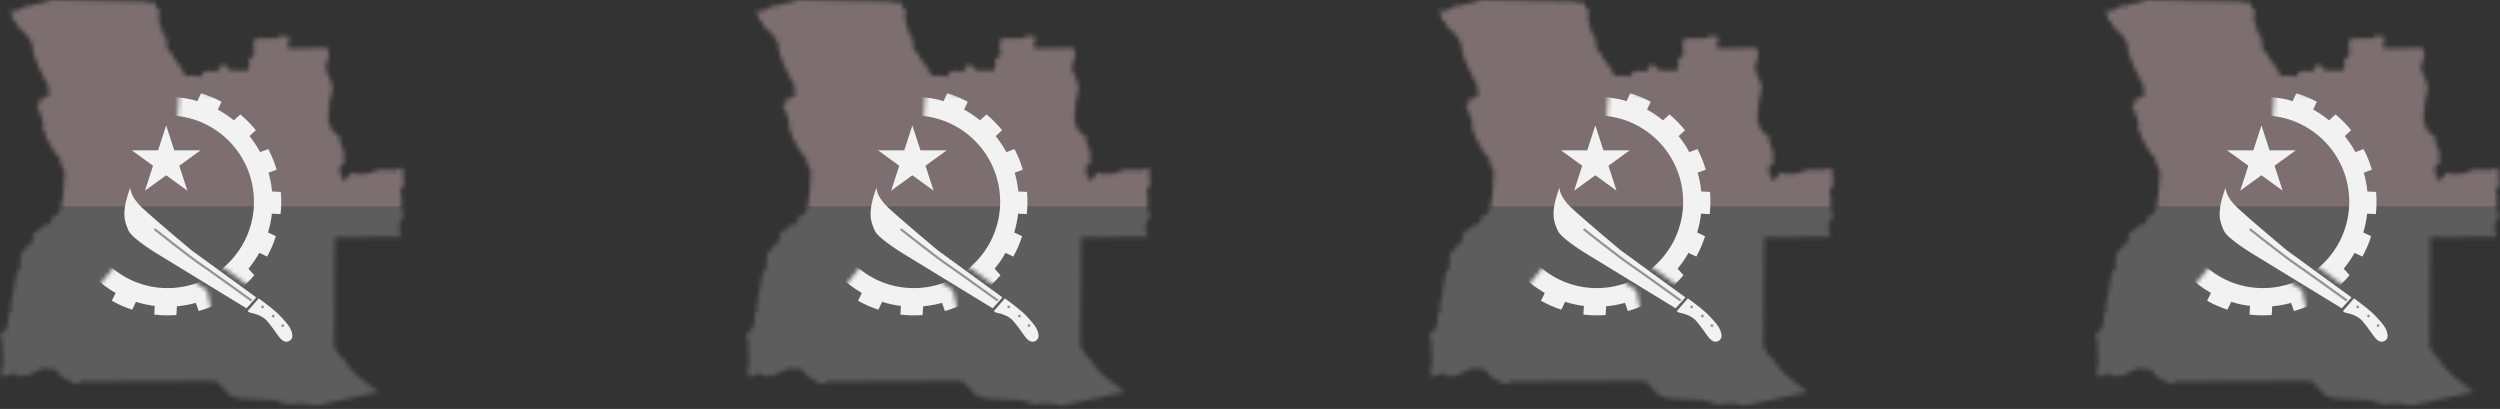 <svg width="593" height="97" viewBox="0 0 593 97" fill="none" xmlns="http://www.w3.org/2000/svg">
<rect x="0" y="0" width="593" height="97" fill="#333333" stroke="none"/>
<mask id="mask0_891_8724" style="mask-type:luminance" maskUnits="userSpaceOnUse" x="0" y="0" width="96" height="97">
<path d="M2.334 2.807C2.334 2.582 2.521 2.545 3.157 2.62C3.794 2.695 4.925 2.283 5.221 2.021C5.516 1.759 5.891 1.384 6.153 1.422C6.415 1.459 6.827 1.454 7.239 1.419C7.651 1.384 7.951 1.085 8.625 0.935C9.299 0.786 9.224 0.786 9.598 0.748C9.973 0.711 9.448 1.023 10.46 0.586C11.471 0.149 11.246 0.224 11.883 0.112C12.519 -0.001 12.519 -0.001 12.519 -0.001L34.388 0.374C34.388 0.374 34.837 0.462 35.212 0.586C35.586 0.711 35.362 0.686 35.849 0.586C36.335 0.486 36.672 0.586 36.672 0.586C36.672 0.586 36.859 0.823 36.859 0.972C36.859 1.122 36.897 1.347 37.047 1.572C37.197 1.796 37.122 1.871 37.309 2.058C37.496 2.246 37.721 2.433 37.833 2.47C37.946 2.507 38.283 2.171 37.946 2.507C37.608 2.844 37.683 3.406 37.721 3.668C37.758 3.93 37.608 4.042 37.608 4.417C37.608 4.791 37.683 4.978 37.833 5.278C37.983 5.577 38.013 5.914 38.091 6.214C38.17 6.513 38.432 6.85 38.432 7.075C38.432 7.299 38.432 7.487 38.432 7.487C38.432 7.487 38.657 7.861 38.695 8.048C38.732 8.236 38.956 8.535 38.956 8.535C38.956 8.535 39.144 8.16 39.256 8.535C39.368 8.909 39.294 9.171 39.256 9.396C39.219 9.62 39.593 9.396 39.706 9.658C39.818 9.92 39.518 10.182 39.518 10.519C39.518 10.856 39.718 11.342 39.731 11.455C39.743 11.567 40.043 12.128 40.043 12.128C40.043 12.128 40.267 12.229 40.367 12.328C40.467 12.428 40.367 12.416 40.517 12.603C40.667 12.79 40.841 12.815 40.891 12.852C40.941 12.89 41.091 12.778 41.053 13.164C41.016 13.551 41.178 13.8 41.428 14.113C41.678 14.424 41.865 14.574 42.015 14.761C42.164 14.949 42.239 15.161 42.327 15.311C42.414 15.46 42.414 15.535 42.526 15.598C42.639 15.66 42.751 15.747 42.751 15.747C42.751 15.747 43.026 16.059 43.15 16.384C43.275 16.708 43.538 17.233 43.625 17.407C43.712 17.582 43.937 18.019 44.287 18.043C44.636 18.069 44.886 17.944 45.297 17.931C45.709 17.919 46.808 18.013 46.995 18.047C47.182 18.081 47.544 18.143 47.669 18.143C47.794 18.143 47.881 18.193 47.944 18.056C48.006 17.919 47.881 17.457 47.994 17.32C48.106 17.183 48.468 17.082 48.58 17.095C48.693 17.108 48.755 16.758 49.142 16.758C49.529 16.758 49.342 16.908 49.978 16.958C50.615 17.008 51.027 16.883 51.227 16.833C51.426 16.783 51.813 16.808 51.876 16.783C51.938 16.758 52.138 16.633 52.113 16.396C52.088 16.159 51.526 15.86 51.976 15.698C52.425 15.535 53.586 15.423 53.785 15.623C53.985 15.822 54.197 16.546 54.41 16.658C54.622 16.771 58.766 16.758 58.816 16.733C58.866 16.708 58.991 16.097 59.016 15.972C59.04 15.847 58.978 15.585 59.103 15.448C59.228 15.311 59.39 15.186 59.252 14.924C59.115 14.662 58.953 14.537 58.991 14.35C59.028 14.163 58.941 13.976 59.09 13.913C59.24 13.851 59.852 13.688 60.002 13.489C60.151 13.289 60.364 12.503 60.364 12.378C60.364 12.253 60.239 11.929 60.239 11.629C60.239 11.33 60.151 11.23 60.151 10.881C60.151 10.531 60.139 10.232 60.189 10.094C60.239 9.957 60.139 9.757 60.364 9.533C60.589 9.308 60.389 9.208 60.925 9.159C61.462 9.109 65.856 9.18 66.043 9.076C66.23 8.971 66.23 8.46 66.518 8.472C66.805 8.485 67.641 8.61 67.94 8.622C68.24 8.634 68.639 8.722 68.627 8.971C68.615 9.221 68.04 11.168 68.252 11.405C68.464 11.642 77.502 11.318 77.502 11.318C77.502 11.318 77.926 11.792 78.013 12.59C78.101 13.389 77.689 14.549 77.589 14.749C77.489 14.949 77.177 15.822 77.265 16.122C77.352 16.421 77.639 17.607 77.926 18.043C78.213 18.48 78.488 19.341 78.538 19.541C78.588 19.741 78.912 20.153 78.813 21.163C78.712 22.174 78.313 23.397 78.164 24.258C78.013 25.119 78.026 25.792 78.026 26.392C78.026 26.991 77.776 27.452 77.764 27.839C77.752 28.226 77.876 28.338 77.939 28.712C78.001 29.087 78.151 29.187 78.225 29.549C78.301 29.91 78.35 30.223 78.488 30.422C78.625 30.622 78.9 31.146 79.124 31.358C79.35 31.57 79.549 31.683 79.861 31.808C80.173 31.932 80.56 32.307 80.635 32.931C80.71 33.554 80.61 33.779 80.847 34.253C81.085 34.728 81.671 35.776 81.633 36.412C81.596 37.048 81.534 37.647 81.534 37.922C81.534 38.196 81.787 38.745 81.635 38.858C81.484 38.97 80.772 39.032 80.66 39.457C80.548 39.881 80.485 40.368 80.535 40.717C80.585 41.067 80.772 41.241 80.847 41.615C80.922 41.99 81.059 42.352 81.109 42.552C81.159 42.751 81.534 42.726 81.584 42.676C81.633 42.626 82.183 42.414 82.283 42.352C82.382 42.289 82.607 41.978 82.757 41.79C82.907 41.603 82.944 41.291 83.057 41.229C83.169 41.166 83.243 40.979 83.506 41.004C83.768 41.029 84.255 41.229 84.717 41.316C85.178 41.403 85.566 41.266 85.628 41.229C85.691 41.191 86.376 41.266 86.614 41.266C86.851 41.266 87.713 41.142 87.925 41.017C88.137 40.892 87.887 40.979 88.374 40.755C88.861 40.53 89.622 40.28 90.171 40.28C90.721 40.28 91.62 40.193 91.832 40.231C92.044 40.268 92.056 40.231 92.256 40.293C92.456 40.355 92.505 40.405 92.731 40.368C92.955 40.33 93.005 40.143 93.292 40.28C93.579 40.417 93.654 40.443 93.766 40.43C93.879 40.417 94.129 40.368 94.328 40.218C94.528 40.068 94.24 39.931 94.889 39.868C95.539 39.806 95.551 39.906 95.551 40.355C95.551 40.805 95.614 41.396 95.651 41.487C95.689 41.578 95.601 41.853 95.651 42.152C95.701 42.452 95.763 42.801 95.776 43.151C95.788 43.5 95.901 43.4 95.776 43.724C95.651 44.049 95.513 44.261 95.489 44.361C95.464 44.461 94.889 45.11 94.939 45.571C94.99 46.033 95.314 46.757 95.314 46.757C95.314 46.757 95.189 47.081 95.214 47.381C95.24 47.68 95.24 48.741 95.264 49.29C95.289 49.839 95.626 50.613 95.713 50.812C95.801 51.012 95.939 51.249 95.776 51.424C95.614 51.599 95.351 51.836 95.139 52.335C94.927 52.834 94.802 53.146 94.79 53.296C94.777 53.445 94.678 53.657 94.678 53.895C94.678 54.132 94.69 54.519 94.727 54.718C94.765 54.918 94.765 55.13 94.802 55.205C94.84 55.28 95.189 55.729 95.227 55.804C95.264 55.879 95.314 56.078 95.314 56.166C95.314 56.253 79.686 56.303 79.686 56.303C79.686 56.303 79.449 56.228 79.437 56.515C79.424 56.802 79.287 82.059 79.287 82.221C79.287 82.383 79.437 82.52 79.711 82.895C79.986 83.269 80.398 84.105 80.548 84.305C80.697 84.505 81.097 84.742 81.409 85.041C81.721 85.341 81.946 85.628 82.008 85.865C82.071 86.102 82.17 86.214 82.869 87.1C83.568 87.986 84.38 88.735 84.617 88.972C84.854 89.209 89.547 92.853 89.547 92.853L89.735 93.04C89.735 93.04 75.118 96.147 74.906 96.198C74.693 96.247 72.708 95.786 72.447 95.736C72.184 95.686 71.76 95.623 71.073 95.686C70.387 95.748 69.813 95.748 69.526 95.823C69.239 95.898 69.039 95.948 68.677 95.96C68.315 95.972 68.19 95.898 67.616 95.723C67.042 95.548 66.53 95.398 65.981 95.186C65.431 94.974 65.157 94.887 64.57 94.9C63.983 94.912 60.276 94.737 59.777 94.675C59.278 94.612 56.794 94.562 56.345 94.425C55.895 94.288 54.572 93.814 54.535 93.764C54.497 93.714 51.626 90.681 51.401 90.457C51.177 90.232 39.069 90.407 39.069 90.407C39.069 90.407 20.171 90.457 19.859 90.457C19.547 90.457 19.509 90.282 19.247 90.519C18.985 90.756 18.523 91.006 18.348 91.018C18.174 91.031 17.936 90.981 17.787 90.944C17.637 90.906 17.138 90.869 17 90.794C16.863 90.719 16.488 90.507 16.413 90.357C16.339 90.208 16.127 89.97 16.127 89.97C16.127 89.97 16.114 89.97 15.852 89.908C15.59 89.845 15.627 89.97 15.016 89.646C14.404 89.322 13.93 88.411 13.618 88.098C13.306 87.787 13.081 87.575 12.806 87.562C12.531 87.55 12.369 87.462 12.294 87.55C12.22 87.637 11.783 87.649 11.708 87.625C11.633 87.599 11.246 87.425 11.034 87.4C10.822 87.375 10.472 87.275 10.035 87.45C9.598 87.625 8.225 88.198 7.838 88.423C7.451 88.647 7.039 88.835 6.815 88.96C6.59 89.084 6.44 89.184 6.253 89.159C6.066 89.134 5.829 88.984 5.616 89.072C5.404 89.159 4.93 89.372 4.793 89.334C4.655 89.297 4.418 89.197 4.318 89.147C4.218 89.097 3.407 88.535 3.058 88.573C2.708 88.61 2.171 88.96 1.847 89.035C1.522 89.109 1.11 89.297 0.911 89.334C0.711 89.372 0.336 89.184 0.336 89.184C0.336 89.184 0.424 88.76 0.411 88.635C0.399 88.51 0.411 87.076 0.411 87.038C0.411 87.001 0.511 86.826 0.648 86.626C0.786 86.426 0.686 86.451 0.686 86.052C0.686 85.653 0.499 81.135 0.486 80.973C0.474 80.811 0.561 80.711 0.461 80.587C0.361 80.462 -0.138 79.9 0.037 79.426C0.212 78.952 0.661 78.677 0.873 78.627C1.085 78.578 1.322 78.303 1.372 78.203C1.422 78.103 1.46 77.791 1.522 77.729C1.585 77.667 1.697 77.429 1.734 77.33C1.772 77.229 1.847 77.043 1.859 76.893C1.872 76.743 1.809 76.643 1.859 76.469C1.909 76.294 1.997 75.982 1.997 75.844C1.997 75.707 1.984 75.433 1.997 75.333C2.009 75.233 1.959 75.133 2.034 74.959C2.109 74.784 1.884 74.322 2.046 74.272C2.209 74.222 2.533 74.022 2.671 73.898C2.808 73.773 3.008 73.686 2.933 73.549C2.858 73.411 2.458 73.474 2.421 73.349C2.383 73.224 2.396 72.75 2.458 72.612C2.521 72.475 2.546 71.951 2.646 71.851C2.745 71.752 2.77 71.789 2.758 71.627C2.745 71.465 2.621 71.59 2.708 71.19C2.795 70.791 3.12 69.381 3.207 69.106C3.295 68.832 3.307 68.22 3.332 67.996C3.357 67.771 3.232 67.733 3.407 67.496C3.582 67.259 3.544 67.097 3.557 66.885C3.569 66.673 3.544 66.323 3.619 66.198C3.694 66.073 3.781 65.912 3.769 65.849C3.757 65.787 3.632 65.887 3.644 65.662C3.657 65.437 3.906 64.776 4.081 64.502C4.256 64.227 4.543 63.828 4.593 63.803C4.643 63.777 4.705 63.803 4.755 63.69C4.805 63.578 4.805 63.528 4.805 63.291C4.805 63.054 4.705 62.305 4.78 62.006C4.855 61.706 4.992 60.795 4.992 60.683C4.992 60.57 4.78 60.321 4.88 60.159C4.98 59.997 5.791 59.36 5.966 59.16C6.141 58.961 6.315 58.324 6.478 58.287C6.64 58.25 6.665 58.312 6.752 58.25C6.84 58.187 6.865 58.112 6.977 58.112C7.089 58.112 7.264 58.112 7.326 58.025C7.389 57.938 7.351 57.975 7.414 57.763C7.476 57.551 7.651 56.752 7.801 56.565C7.951 56.378 8.113 56.191 8.075 56.041C8.038 55.891 7.713 55.929 7.713 55.804C7.713 55.679 8.125 55.28 8.288 55.117C8.45 54.955 8.675 54.793 8.849 54.731C9.024 54.668 9.174 54.668 9.349 54.519C9.523 54.368 9.948 53.895 10.123 53.758C10.297 53.62 10.572 53.358 10.734 53.308C10.896 53.258 11.495 53.296 11.633 53.183C11.77 53.071 11.995 52.809 12.057 52.634C12.12 52.459 12.307 51.748 12.432 51.549C12.556 51.349 12.656 51.249 12.819 51.162C12.981 51.074 13.268 51.05 13.418 50.925C13.568 50.8 13.992 50.538 14.092 50.326C14.192 50.114 14.129 49.739 14.267 49.527C14.404 49.315 14.529 49.215 14.554 49.128C14.579 49.04 14.641 48.766 14.666 48.604C14.691 48.441 14.579 48.342 14.616 48.192C14.654 48.042 15.016 46.532 15.028 46.108C15.04 45.684 14.941 45.147 15.053 44.935C15.165 44.723 15.228 44.436 15.228 44.299C15.228 44.161 15.228 43.887 15.203 43.774C15.178 43.662 15.115 43.562 15.115 43.462C15.115 43.363 15.14 43.288 15.215 43.163C15.29 43.038 15.328 41.815 15.328 41.766C15.328 41.715 15.215 41.634 15.253 41.487C15.29 41.341 15.34 41.291 15.365 41.104C15.39 40.917 15.328 40.43 15.228 40.243C15.128 40.056 14.716 39.345 14.541 39.12C14.367 38.895 14.316 38.496 14.329 38.271C14.341 38.047 14.579 38.084 14.379 37.784C14.179 37.485 13.031 36.175 13.031 36.175L12.569 35.613C12.569 35.613 12.544 35.002 12.444 34.902C12.344 34.802 11.908 34.74 11.77 34.316C11.633 33.892 11.72 33.592 11.421 33.218C11.121 32.843 10.822 32.469 10.822 32.469C10.822 32.469 10.834 31.633 10.747 31.471C10.659 31.308 10.098 30.56 10.098 30.322C10.098 30.085 10.36 29.649 10.31 29.411C10.26 29.174 9.548 26.854 9.448 26.616C9.349 26.379 8.999 25.718 8.937 25.543C8.874 25.368 8.712 25.393 8.737 25.119C8.762 24.844 9.498 23.347 9.761 23.16C10.023 22.973 10.235 22.823 10.247 22.935C10.26 23.047 9.998 23.422 9.86 23.572C9.723 23.721 9.136 24.383 9.086 24.632C9.037 24.881 9.012 25.019 9.299 24.695C9.586 24.37 9.898 23.883 10.11 23.709C10.322 23.534 10.534 23.047 10.697 22.997C10.859 22.948 11.608 22.797 11.72 22.461C11.832 22.124 11.595 21.812 11.533 21.575C11.471 21.338 11.246 21.026 11.308 20.727C11.371 20.427 11.483 20.289 11.508 20.052C11.533 19.816 10.647 19.204 10.547 18.917C10.447 18.63 10.36 18.031 10.272 17.806C10.185 17.582 9.785 17.22 9.648 16.933C9.511 16.646 7.888 12.852 7.888 12.715C7.888 12.578 8.075 12.553 8.063 12.478C8.05 12.403 7.888 12.316 7.813 12.166C7.738 12.016 7.589 10.419 7.539 10.082C7.489 9.745 5.953 7.873 5.841 7.711C5.729 7.549 5.392 7.337 5.08 7.125C4.768 6.913 4.63 6.875 4.568 6.651C4.505 6.426 3.781 5.253 3.694 5.14C3.607 5.028 2.87 4.654 2.92 4.329C2.97 4.005 3.082 3.967 2.97 3.781C2.858 3.593 2.334 2.807 2.334 2.807Z" fill="white"/>
</mask>
<g mask="url(#mask0_891_8724)">
<path d="M99.208 49H-5.124V-0.206H99.208V49Z" fill="#ECC8CC" fill-opacity="0.4"/>
<path d="M99.208 97.615H-5.124V49H99.208V97.615Z" fill="#9B9B9B" fill-opacity="0.4"/>
</g>
<path d="M61.37 70.77L58.931 73.575C58.931 73.575 58.33 73.943 59.666 74.244C61.002 74.544 61.737 74.845 62.639 75.479C63.541 76.114 65.145 78.452 65.78 79.354C66.415 80.255 67.45 81.658 68.753 80.79C70.056 79.921 68.853 78.017 68.753 77.717C68.653 77.416 66.949 75.312 65.613 74.11C64.276 72.908 61.37 70.77 61.37 70.77Z" fill="#F2F2F2"/>
<path d="M62.606 72.795C62.606 72.979 62.456 73.129 62.272 73.129C62.087 73.129 61.938 72.979 61.938 72.795C61.938 72.61 62.087 72.461 62.272 72.461C62.456 72.461 62.606 72.61 62.606 72.795Z" fill="#040606" fill-opacity="0.4"/>
<path d="M65.145 74.967C65.145 75.151 64.996 75.301 64.811 75.301C64.626 75.301 64.477 75.151 64.477 74.967C64.477 74.782 64.626 74.633 64.811 74.633C64.996 74.633 65.145 74.782 65.145 74.967Z" fill="#040606" fill-opacity="0.4"/>
<path d="M67.416 77.237C67.416 77.421 67.267 77.57 67.082 77.57C66.898 77.57 66.749 77.421 66.749 77.237C66.749 77.052 66.898 76.903 67.082 76.903C67.267 76.903 67.416 77.052 67.416 77.237Z" fill="#040606" fill-opacity="0.4"/>
<path d="M42.524 39.314L47.554 35.661H41.336L39.414 29.748L37.493 35.661H31.275L36.305 39.314L34.384 45.227L39.414 41.573L44.445 45.227L42.524 39.314Z" fill="#F2F2F2"/>
<path d="M30.935 44.451C30.935 44.451 30.668 46.41 33.697 49.26C36.726 52.11 45.367 59.324 45.367 59.324L60.779 70.546L58.463 73.129L38.062 60.66C38.062 60.66 31.381 56.742 30.49 54.693C29.599 52.645 28.619 50.596 30.935 44.451Z" fill="#F2F2F2"/>
<path d="M59.51 71.519C59.416 71.452 50.172 64.777 47.445 62.93C44.706 61.075 36.553 54.611 36.471 54.547L36.803 54.128C36.885 54.192 45.023 60.644 47.745 62.487C50.478 64.338 59.729 71.019 59.823 71.087L59.51 71.519Z" fill="#040606" fill-opacity="0.4"/>
<mask id="mask1_891_8724" style="mask-type:luminance" maskUnits="userSpaceOnUse" x="21" y="20" width="49" height="60">
<path d="M22.472 68.943L27.995 62.174L41.982 30.379L42.606 20.938L59.176 24.365L67.283 34.921L69.421 52.021L67.194 61.996L59.823 68.408L51.426 62.352L45.141 66.167L49.124 68.876L50.446 75.3L33.163 79.363L21.403 72.751L22.472 68.943Z" fill="white"/>
</mask>
<g mask="url(#mask1_891_8724)">
<path d="M39.755 68.338C28.442 68.338 19.27 59.17 19.27 47.859C19.27 36.549 28.442 27.38 39.755 27.38C51.069 27.38 60.24 36.549 60.24 47.859C60.24 59.17 51.069 68.338 39.755 68.338ZM39.755 22.966C26.003 22.966 14.855 34.111 14.855 47.859C14.855 61.607 26.003 72.752 39.755 72.752C53.507 72.752 64.655 61.607 64.655 47.859C64.655 34.111 53.507 22.966 39.755 22.966Z" fill="#F2F2F2"/>
<path d="M47.692 22.107L46.623 24.42L51.398 26.625L52.545 24.141C51.011 23.312 49.387 22.628 47.692 22.107Z" fill="#F2F2F2"/>
<path d="M56.994 27.143L55.117 28.867L58.675 32.738L60.69 30.888C59.593 29.532 58.358 28.277 56.994 27.143Z" fill="#F2F2F2"/>
<path d="M63.641 35.37L61.245 36.239L63.038 41.182L65.611 40.248C65.12 38.576 64.463 36.941 63.641 35.37Z" fill="#F2F2F2"/>
<path d="M66.609 45.521L64.063 45.401L63.816 50.653L66.55 50.781C66.74 49.048 66.763 47.287 66.609 45.521Z" fill="#F2F2F2"/>
<path d="M65.441 56.031L63.138 54.941L60.888 59.693L63.362 60.863C64.205 59.337 64.904 57.721 65.441 56.031Z" fill="#F2F2F2"/>
<path d="M60.318 65.283L58.611 63.391L54.706 66.911L56.538 68.943C57.904 67.859 59.172 66.635 60.318 65.283Z" fill="#F2F2F2"/>
<path d="M52.028 71.852L51.181 69.45L46.221 71.197L47.13 73.777C48.807 73.302 50.449 72.66 52.028 71.852Z" fill="#F2F2F2"/>
<path d="M41.847 74.725L41.99 72.182L36.739 71.886L36.586 74.618C38.317 74.824 40.079 74.864 41.847 74.725Z" fill="#F2F2F2"/>
<path d="M31.344 73.461L32.456 71.168L27.723 68.876L26.529 71.338C28.048 72.194 29.659 72.908 31.344 73.461Z" fill="#F2F2F2"/>
</g>
<mask id="mask2_891_8724" style="mask-type:luminance" maskUnits="userSpaceOnUse" x="177" y="0" width="96" height="97">
<path d="M179.334 2.807C179.334 2.582 179.521 2.545 180.157 2.62C180.794 2.695 181.925 2.283 182.221 2.021C182.517 1.759 182.891 1.384 183.153 1.422C183.415 1.459 183.827 1.454 184.239 1.419C184.651 1.384 184.951 1.085 185.625 0.935C186.299 0.786 186.224 0.786 186.598 0.748C186.973 0.711 186.448 1.023 187.459 0.586C188.471 0.149 188.246 0.224 188.883 0.112C189.519 -0.001 189.519 -0.001 189.519 -0.001L211.388 0.374C211.388 0.374 211.837 0.462 212.212 0.586C212.586 0.711 212.362 0.686 212.848 0.586C213.335 0.486 213.672 0.586 213.672 0.586C213.672 0.586 213.86 0.823 213.86 0.972C213.86 1.122 213.897 1.347 214.047 1.572C214.197 1.796 214.122 1.871 214.309 2.058C214.496 2.246 214.721 2.433 214.833 2.47C214.946 2.507 215.283 2.171 214.946 2.507C214.609 2.844 214.683 3.406 214.721 3.668C214.758 3.93 214.609 4.042 214.609 4.417C214.609 4.791 214.683 4.978 214.833 5.278C214.983 5.577 215.013 5.914 215.091 6.214C215.17 6.513 215.432 6.85 215.432 7.075C215.432 7.299 215.432 7.487 215.432 7.487C215.432 7.487 215.657 7.861 215.695 8.048C215.732 8.236 215.956 8.535 215.956 8.535C215.956 8.535 216.144 8.16 216.256 8.535C216.368 8.909 216.294 9.171 216.256 9.396C216.219 9.62 216.593 9.396 216.705 9.658C216.818 9.92 216.518 10.182 216.518 10.519C216.518 10.856 216.718 11.342 216.731 11.455C216.743 11.567 217.043 12.128 217.043 12.128C217.043 12.128 217.267 12.229 217.367 12.328C217.467 12.428 217.367 12.416 217.517 12.603C217.667 12.79 217.841 12.815 217.891 12.852C217.941 12.89 218.091 12.778 218.053 13.164C218.016 13.551 218.178 13.8 218.428 14.113C218.678 14.424 218.865 14.574 219.015 14.761C219.164 14.949 219.239 15.161 219.327 15.311C219.414 15.46 219.414 15.535 219.526 15.598C219.639 15.66 219.751 15.747 219.751 15.747C219.751 15.747 220.026 16.059 220.15 16.384C220.275 16.708 220.538 17.233 220.625 17.407C220.712 17.582 220.937 18.019 221.287 18.043C221.636 18.069 221.885 17.944 222.297 17.931C222.709 17.919 223.808 18.013 223.995 18.047C224.182 18.081 224.544 18.143 224.669 18.143C224.794 18.143 224.881 18.193 224.944 18.056C225.006 17.919 224.881 17.457 224.994 17.32C225.106 17.183 225.468 17.082 225.58 17.095C225.693 17.108 225.755 16.758 226.142 16.758C226.529 16.758 226.342 16.908 226.978 16.958C227.615 17.008 228.027 16.883 228.227 16.833C228.426 16.783 228.814 16.808 228.876 16.783C228.938 16.758 229.138 16.633 229.113 16.396C229.088 16.159 228.526 15.86 228.976 15.698C229.425 15.535 230.586 15.423 230.786 15.623C230.985 15.822 231.198 16.546 231.41 16.658C231.622 16.771 235.766 16.758 235.816 16.733C235.866 16.708 235.991 16.097 236.016 15.972C236.04 15.847 235.978 15.585 236.103 15.448C236.228 15.311 236.39 15.186 236.253 14.924C236.115 14.662 235.953 14.537 235.991 14.35C236.028 14.163 235.941 13.976 236.09 13.913C236.24 13.851 236.852 13.688 237.002 13.489C237.151 13.289 237.364 12.503 237.364 12.378C237.364 12.253 237.239 11.929 237.239 11.629C237.239 11.33 237.151 11.23 237.151 10.881C237.151 10.531 237.139 10.232 237.189 10.094C237.239 9.957 237.139 9.757 237.364 9.533C237.589 9.308 237.389 9.208 237.925 9.159C238.462 9.109 242.856 9.18 243.043 9.076C243.23 8.971 243.23 8.46 243.518 8.472C243.805 8.485 244.641 8.61 244.94 8.622C245.24 8.634 245.639 8.722 245.627 8.971C245.615 9.221 245.04 11.168 245.252 11.405C245.464 11.642 254.502 11.318 254.502 11.318C254.502 11.318 254.926 11.792 255.013 12.59C255.101 13.389 254.689 14.549 254.589 14.749C254.489 14.949 254.177 15.822 254.265 16.122C254.352 16.421 254.639 17.607 254.926 18.043C255.213 18.48 255.488 19.341 255.538 19.541C255.588 19.741 255.912 20.153 255.813 21.163C255.712 22.174 255.313 23.397 255.164 24.258C255.013 25.119 255.026 25.792 255.026 26.392C255.026 26.991 254.776 27.452 254.764 27.839C254.752 28.226 254.876 28.338 254.939 28.712C255.001 29.087 255.151 29.187 255.226 29.549C255.301 29.91 255.35 30.223 255.488 30.422C255.625 30.622 255.9 31.146 256.124 31.358C256.349 31.57 256.549 31.683 256.861 31.808C257.173 31.932 257.56 32.307 257.635 32.931C257.71 33.554 257.61 33.779 257.847 34.253C258.085 34.728 258.671 35.776 258.633 36.412C258.596 37.048 258.534 37.647 258.534 37.922C258.534 38.196 258.787 38.745 258.635 38.858C258.484 38.97 257.772 39.032 257.66 39.457C257.548 39.881 257.485 40.368 257.535 40.717C257.585 41.067 257.772 41.241 257.847 41.615C257.922 41.99 258.059 42.352 258.109 42.552C258.159 42.751 258.534 42.726 258.584 42.676C258.633 42.626 259.183 42.414 259.283 42.352C259.382 42.289 259.607 41.978 259.757 41.79C259.907 41.603 259.944 41.291 260.057 41.229C260.169 41.166 260.243 40.979 260.506 41.004C260.768 41.029 261.255 41.229 261.717 41.316C262.178 41.403 262.566 41.266 262.628 41.229C262.691 41.191 263.377 41.266 263.614 41.266C263.851 41.266 264.713 41.142 264.925 41.017C265.137 40.892 264.887 40.979 265.374 40.755C265.861 40.53 266.622 40.28 267.171 40.28C267.721 40.28 268.62 40.193 268.832 40.231C269.044 40.268 269.056 40.231 269.256 40.293C269.456 40.355 269.505 40.405 269.731 40.368C269.955 40.33 270.005 40.143 270.292 40.28C270.579 40.417 270.654 40.443 270.766 40.43C270.879 40.417 271.129 40.368 271.328 40.218C271.528 40.068 271.24 39.931 271.889 39.868C272.539 39.806 272.551 39.906 272.551 40.355C272.551 40.805 272.614 41.396 272.651 41.487C272.689 41.578 272.601 41.853 272.651 42.152C272.701 42.452 272.763 42.801 272.776 43.151C272.788 43.5 272.901 43.4 272.776 43.724C272.651 44.049 272.514 44.261 272.489 44.361C272.464 44.461 271.889 45.11 271.939 45.571C271.99 46.033 272.314 46.757 272.314 46.757C272.314 46.757 272.189 47.081 272.214 47.381C272.239 47.68 272.239 48.741 272.264 49.29C272.289 49.839 272.626 50.613 272.713 50.812C272.801 51.012 272.938 51.249 272.776 51.424C272.614 51.599 272.351 51.836 272.139 52.335C271.927 52.834 271.802 53.146 271.79 53.296C271.777 53.445 271.678 53.657 271.678 53.895C271.678 54.132 271.69 54.519 271.727 54.718C271.765 54.918 271.765 55.13 271.802 55.205C271.84 55.28 272.189 55.729 272.227 55.804C272.264 55.879 272.314 56.078 272.314 56.166C272.314 56.253 256.686 56.303 256.686 56.303C256.686 56.303 256.449 56.228 256.437 56.515C256.424 56.802 256.287 82.059 256.287 82.221C256.287 82.383 256.437 82.52 256.711 82.895C256.986 83.269 257.398 84.105 257.548 84.305C257.697 84.505 258.097 84.742 258.409 85.041C258.721 85.341 258.946 85.628 259.008 85.865C259.071 86.102 259.17 86.214 259.869 87.1C260.568 87.986 261.38 88.735 261.617 88.972C261.854 89.209 266.547 92.853 266.547 92.853L266.735 93.04C266.735 93.04 252.118 96.147 251.906 96.198C251.693 96.247 249.708 95.786 249.447 95.736C249.184 95.686 248.76 95.623 248.074 95.686C247.387 95.748 246.813 95.748 246.526 95.823C246.239 95.898 246.039 95.948 245.677 95.96C245.315 95.972 245.19 95.898 244.616 95.723C244.042 95.548 243.53 95.398 242.981 95.186C242.431 94.974 242.157 94.887 241.57 94.9C240.983 94.912 237.276 94.737 236.777 94.675C236.278 94.612 233.794 94.562 233.345 94.425C232.895 94.288 231.572 93.814 231.535 93.764C231.497 93.714 228.626 90.681 228.402 90.457C228.177 90.232 216.069 90.407 216.069 90.407C216.069 90.407 197.171 90.457 196.859 90.457C196.547 90.457 196.509 90.282 196.247 90.519C195.985 90.756 195.523 91.006 195.348 91.018C195.174 91.031 194.936 90.981 194.787 90.944C194.637 90.906 194.138 90.869 194 90.794C193.863 90.719 193.488 90.507 193.414 90.357C193.339 90.208 193.126 89.97 193.126 89.97C193.126 89.97 193.114 89.97 192.852 89.908C192.59 89.845 192.627 89.97 192.016 89.646C191.404 89.322 190.93 88.411 190.618 88.098C190.305 87.787 190.081 87.575 189.806 87.562C189.532 87.55 189.369 87.462 189.294 87.55C189.22 87.637 188.783 87.649 188.708 87.625C188.633 87.599 188.246 87.425 188.034 87.4C187.821 87.375 187.472 87.275 187.035 87.45C186.598 87.625 185.225 88.198 184.838 88.423C184.451 88.647 184.039 88.835 183.815 88.96C183.59 89.084 183.44 89.184 183.253 89.159C183.066 89.134 182.829 88.984 182.616 89.072C182.404 89.159 181.93 89.372 181.793 89.334C181.655 89.297 181.418 89.197 181.318 89.147C181.218 89.097 180.407 88.535 180.058 88.573C179.708 88.61 179.171 88.96 178.847 89.035C178.522 89.109 178.11 89.297 177.911 89.334C177.711 89.372 177.336 89.184 177.336 89.184C177.336 89.184 177.424 88.76 177.411 88.635C177.399 88.51 177.411 87.076 177.411 87.038C177.411 87.001 177.511 86.826 177.648 86.626C177.786 86.426 177.686 86.451 177.686 86.052C177.686 85.653 177.499 81.135 177.486 80.973C177.474 80.811 177.561 80.711 177.461 80.587C177.361 80.462 176.862 79.9 177.037 79.426C177.212 78.952 177.661 78.677 177.873 78.627C178.085 78.578 178.322 78.303 178.372 78.203C178.422 78.103 178.46 77.791 178.522 77.729C178.585 77.667 178.697 77.429 178.734 77.33C178.772 77.229 178.847 77.043 178.859 76.893C178.872 76.743 178.809 76.643 178.859 76.469C178.909 76.294 178.997 75.982 178.997 75.844C178.997 75.707 178.984 75.433 178.997 75.333C179.009 75.233 178.959 75.133 179.034 74.959C179.109 74.784 178.884 74.322 179.046 74.272C179.209 74.222 179.533 74.022 179.671 73.898C179.808 73.773 180.008 73.686 179.933 73.549C179.858 73.411 179.458 73.474 179.421 73.349C179.383 73.224 179.396 72.75 179.458 72.612C179.521 72.475 179.546 71.951 179.646 71.851C179.745 71.752 179.77 71.789 179.758 71.627C179.745 71.465 179.621 71.59 179.708 71.19C179.795 70.791 180.12 69.381 180.207 69.106C180.295 68.832 180.307 68.22 180.332 67.996C180.357 67.771 180.232 67.733 180.407 67.496C180.582 67.259 180.544 67.097 180.557 66.885C180.569 66.673 180.544 66.323 180.619 66.198C180.694 66.073 180.781 65.912 180.769 65.849C180.757 65.787 180.632 65.887 180.644 65.662C180.657 65.437 180.906 64.776 181.081 64.502C181.256 64.227 181.543 63.828 181.593 63.803C181.643 63.777 181.705 63.803 181.755 63.69C181.805 63.578 181.805 63.528 181.805 63.291C181.805 63.054 181.705 62.305 181.78 62.006C181.855 61.706 181.992 60.795 181.992 60.683C181.992 60.57 181.78 60.321 181.88 60.159C181.98 59.997 182.791 59.36 182.966 59.16C183.141 58.961 183.315 58.324 183.478 58.287C183.64 58.25 183.665 58.312 183.752 58.25C183.84 58.187 183.865 58.112 183.977 58.112C184.089 58.112 184.264 58.112 184.326 58.025C184.389 57.938 184.351 57.975 184.414 57.763C184.476 57.551 184.651 56.752 184.801 56.565C184.951 56.378 185.113 56.191 185.075 56.041C185.038 55.891 184.713 55.929 184.713 55.804C184.713 55.679 185.125 55.28 185.288 55.117C185.45 54.955 185.675 54.793 185.849 54.731C186.024 54.668 186.174 54.668 186.349 54.519C186.523 54.368 186.948 53.895 187.122 53.758C187.297 53.62 187.572 53.358 187.734 53.308C187.896 53.258 188.496 53.296 188.633 53.183C188.77 53.071 188.995 52.809 189.057 52.634C189.12 52.459 189.307 51.748 189.432 51.549C189.557 51.349 189.656 51.249 189.819 51.162C189.981 51.074 190.268 51.05 190.418 50.925C190.568 50.8 190.992 50.538 191.092 50.326C191.192 50.114 191.129 49.739 191.267 49.527C191.404 49.315 191.529 49.215 191.554 49.128C191.579 49.04 191.641 48.766 191.666 48.604C191.691 48.441 191.579 48.342 191.616 48.192C191.654 48.042 192.016 46.532 192.028 46.108C192.041 45.684 191.941 45.147 192.053 44.935C192.165 44.723 192.228 44.436 192.228 44.299C192.228 44.161 192.228 43.887 192.203 43.774C192.178 43.662 192.115 43.562 192.115 43.462C192.115 43.363 192.14 43.288 192.215 43.163C192.29 43.038 192.328 41.815 192.328 41.766C192.328 41.715 192.215 41.634 192.253 41.487C192.29 41.341 192.34 41.291 192.365 41.104C192.39 40.917 192.328 40.43 192.228 40.243C192.128 40.056 191.716 39.345 191.541 39.12C191.366 38.895 191.317 38.496 191.329 38.271C191.341 38.047 191.579 38.084 191.379 37.784C191.179 37.485 190.031 36.175 190.031 36.175L189.569 35.613C189.569 35.613 189.544 35.002 189.444 34.902C189.344 34.802 188.907 34.74 188.77 34.316C188.633 33.892 188.72 33.592 188.421 33.218C188.121 32.843 187.821 32.469 187.821 32.469C187.821 32.469 187.834 31.633 187.747 31.471C187.659 31.308 187.097 30.56 187.097 30.322C187.097 30.085 187.36 29.649 187.31 29.411C187.26 29.174 186.548 26.854 186.448 26.616C186.349 26.379 185.999 25.718 185.937 25.543C185.874 25.368 185.712 25.393 185.737 25.119C185.762 24.844 186.498 23.347 186.76 23.16C187.023 22.973 187.235 22.823 187.247 22.935C187.26 23.047 186.998 23.422 186.86 23.572C186.723 23.721 186.136 24.383 186.086 24.632C186.037 24.881 186.012 25.019 186.299 24.695C186.586 24.37 186.898 23.883 187.11 23.709C187.322 23.534 187.534 23.047 187.697 22.997C187.859 22.948 188.608 22.797 188.72 22.461C188.833 22.124 188.595 21.812 188.533 21.575C188.471 21.338 188.246 21.026 188.308 20.727C188.371 20.427 188.483 20.289 188.508 20.052C188.533 19.816 187.647 19.204 187.547 18.917C187.447 18.63 187.36 18.031 187.272 17.806C187.185 17.582 186.785 17.22 186.648 16.933C186.511 16.646 184.888 12.852 184.888 12.715C184.888 12.578 185.075 12.553 185.063 12.478C185.05 12.403 184.888 12.316 184.813 12.166C184.738 12.016 184.589 10.419 184.539 10.082C184.489 9.745 182.953 7.873 182.841 7.711C182.729 7.549 182.392 7.337 182.08 7.125C181.768 6.913 181.63 6.875 181.568 6.651C181.505 6.426 180.781 5.253 180.694 5.14C180.607 5.028 179.87 4.654 179.92 4.329C179.97 4.005 180.082 3.967 179.97 3.781C179.858 3.593 179.334 2.807 179.334 2.807Z" fill="white"/>
</mask>
<g mask="url(#mask2_891_8724)">
<path d="M276.208 49H171.876V-0.206H276.208V49Z" fill="#ECC8CC" fill-opacity="0.4"/>
<path d="M276.208 97.615H171.876V49H276.208V97.615Z" fill="#9B9B9B" fill-opacity="0.4"/>
</g>
<path d="M238.37 70.77L235.931 73.575C235.931 73.575 235.33 73.943 236.666 74.244C238.003 74.544 238.737 74.845 239.639 75.479C240.542 76.114 242.145 78.452 242.78 79.354C243.415 80.255 244.45 81.658 245.753 80.79C247.056 79.921 245.854 78.017 245.753 77.717C245.653 77.416 243.949 75.312 242.613 74.11C241.276 72.908 238.37 70.77 238.37 70.77Z" fill="#F2F2F2"/>
<path d="M239.606 72.795C239.606 72.979 239.456 73.129 239.272 73.129C239.087 73.129 238.938 72.979 238.938 72.795C238.938 72.61 239.087 72.461 239.272 72.461C239.456 72.461 239.606 72.61 239.606 72.795Z" fill="#040606" fill-opacity="0.4"/>
<path d="M242.145 74.967C242.145 75.151 241.995 75.301 241.811 75.301C241.627 75.301 241.477 75.151 241.477 74.967C241.477 74.782 241.627 74.633 241.811 74.633C241.995 74.633 242.145 74.782 242.145 74.967Z" fill="#040606" fill-opacity="0.4"/>
<path d="M244.417 77.237C244.417 77.421 244.267 77.57 244.082 77.57C243.898 77.57 243.749 77.421 243.749 77.237C243.749 77.052 243.898 76.903 244.082 76.903C244.267 76.903 244.417 77.052 244.417 77.237Z" fill="#040606" fill-opacity="0.4"/>
<path d="M219.524 39.314L224.554 35.661H218.336L216.414 29.748L214.493 35.661H208.275L213.305 39.314L211.384 45.227L216.414 41.573L221.445 45.227L219.524 39.314Z" fill="#F2F2F2"/>
<path d="M207.935 44.451C207.935 44.451 207.668 46.41 210.697 49.26C213.726 52.11 222.367 59.324 222.367 59.324L237.78 70.546L235.463 73.129L215.062 60.66C215.062 60.66 208.381 56.742 207.49 54.693C206.599 52.645 205.619 50.596 207.935 44.451Z" fill="#F2F2F2"/>
<path d="M236.51 71.519C236.416 71.452 227.172 64.777 224.445 62.93C221.706 61.075 213.553 54.611 213.471 54.547L213.803 54.128C213.885 54.192 222.023 60.644 224.745 62.487C227.478 64.338 236.729 71.019 236.823 71.087L236.51 71.519Z" fill="#040606" fill-opacity="0.4"/>
<mask id="mask3_891_8724" style="mask-type:luminance" maskUnits="userSpaceOnUse" x="198" y="20" width="49" height="60">
<path d="M199.472 68.943L204.996 62.174L218.982 30.379L219.606 20.938L236.176 24.365L244.283 34.921L246.421 52.021L244.194 61.996L236.823 68.408L228.426 62.352L222.141 66.167L226.124 68.876L227.446 75.3L210.163 79.363L198.403 72.751L199.472 68.943Z" fill="white"/>
</mask>
<g mask="url(#mask3_891_8724)">
<path d="M216.755 68.338C205.442 68.338 196.27 59.17 196.27 47.859C196.27 36.549 205.442 27.38 216.755 27.38C228.069 27.38 237.241 36.549 237.241 47.859C237.241 59.17 228.069 68.338 216.755 68.338ZM216.755 22.966C203.003 22.966 191.855 34.111 191.855 47.859C191.855 61.607 203.003 72.752 216.755 72.752C230.507 72.752 241.655 61.607 241.655 47.859C241.655 34.111 230.507 22.966 216.755 22.966Z" fill="#F2F2F2"/>
<path d="M224.692 22.107L223.623 24.42L228.398 26.625L229.545 24.141C228.011 23.312 226.387 22.628 224.692 22.107Z" fill="#F2F2F2"/>
<path d="M233.994 27.143L232.117 28.867L235.675 32.738L237.69 30.888C236.593 29.532 235.358 28.277 233.994 27.143Z" fill="#F2F2F2"/>
<path d="M240.641 35.37L238.245 36.239L240.038 41.182L242.611 40.248C242.12 38.576 241.463 36.941 240.641 35.37Z" fill="#F2F2F2"/>
<path d="M243.609 45.521L241.063 45.401L240.816 50.653L243.55 50.781C243.74 49.048 243.763 47.287 243.609 45.521Z" fill="#F2F2F2"/>
<path d="M242.441 56.031L240.138 54.941L237.888 59.693L240.362 60.863C241.205 59.337 241.904 57.721 242.441 56.031Z" fill="#F2F2F2"/>
<path d="M237.318 65.283L235.611 63.391L231.706 66.911L233.538 68.943C234.904 67.859 236.171 66.635 237.318 65.283Z" fill="#F2F2F2"/>
<path d="M229.028 71.852L228.181 69.45L223.221 71.197L224.13 73.777C225.807 73.302 227.449 72.66 229.028 71.852Z" fill="#F2F2F2"/>
<path d="M218.847 74.725L218.99 72.182L213.739 71.886L213.586 74.618C215.317 74.824 217.079 74.864 218.847 74.725Z" fill="#F2F2F2"/>
<path d="M208.344 73.461L209.456 71.168L204.723 68.876L203.53 71.338C205.048 72.194 206.659 72.908 208.344 73.461Z" fill="#F2F2F2"/>
</g>
<mask id="mask4_891_8724" style="mask-type:luminance" maskUnits="userSpaceOnUse" x="339" y="0" width="96" height="97">
<path d="M341.334 2.807C341.334 2.582 341.521 2.545 342.157 2.62C342.794 2.695 343.925 2.283 344.221 2.021C344.517 1.759 344.891 1.384 345.153 1.422C345.415 1.459 345.827 1.454 346.239 1.419C346.651 1.384 346.951 1.085 347.625 0.935C348.299 0.786 348.224 0.786 348.598 0.748C348.973 0.711 348.448 1.023 349.459 0.586C350.471 0.149 350.246 0.224 350.883 0.112C351.519 -0.001 351.519 -0.001 351.519 -0.001L373.388 0.374C373.388 0.374 373.837 0.462 374.212 0.586C374.586 0.711 374.362 0.686 374.848 0.586C375.335 0.486 375.672 0.586 375.672 0.586C375.672 0.586 375.86 0.823 375.86 0.972C375.86 1.122 375.897 1.347 376.047 1.572C376.197 1.796 376.122 1.871 376.309 2.058C376.496 2.246 376.721 2.433 376.833 2.47C376.946 2.507 377.283 2.171 376.946 2.507C376.609 2.844 376.683 3.406 376.721 3.668C376.758 3.93 376.609 4.042 376.609 4.417C376.609 4.791 376.683 4.978 376.833 5.278C376.983 5.577 377.013 5.914 377.091 6.214C377.17 6.513 377.432 6.85 377.432 7.075C377.432 7.299 377.432 7.487 377.432 7.487C377.432 7.487 377.657 7.861 377.695 8.048C377.732 8.236 377.956 8.535 377.956 8.535C377.956 8.535 378.144 8.16 378.256 8.535C378.368 8.909 378.294 9.171 378.256 9.396C378.219 9.62 378.593 9.396 378.705 9.658C378.818 9.92 378.518 10.182 378.518 10.519C378.518 10.856 378.718 11.342 378.731 11.455C378.743 11.567 379.043 12.128 379.043 12.128C379.043 12.128 379.267 12.229 379.367 12.328C379.467 12.428 379.367 12.416 379.517 12.603C379.667 12.79 379.841 12.815 379.891 12.852C379.941 12.89 380.091 12.778 380.053 13.164C380.016 13.551 380.178 13.8 380.428 14.113C380.678 14.424 380.865 14.574 381.015 14.761C381.164 14.949 381.239 15.161 381.327 15.311C381.414 15.46 381.414 15.535 381.526 15.598C381.639 15.66 381.751 15.747 381.751 15.747C381.751 15.747 382.026 16.059 382.15 16.384C382.275 16.708 382.538 17.233 382.625 17.407C382.712 17.582 382.937 18.019 383.287 18.043C383.636 18.069 383.885 17.944 384.297 17.931C384.709 17.919 385.808 18.013 385.995 18.047C386.182 18.081 386.544 18.143 386.669 18.143C386.794 18.143 386.881 18.193 386.944 18.056C387.006 17.919 386.881 17.457 386.994 17.32C387.106 17.183 387.468 17.082 387.58 17.095C387.693 17.108 387.755 16.758 388.142 16.758C388.529 16.758 388.342 16.908 388.978 16.958C389.615 17.008 390.027 16.883 390.227 16.833C390.426 16.783 390.814 16.808 390.876 16.783C390.938 16.758 391.138 16.633 391.113 16.396C391.088 16.159 390.526 15.86 390.976 15.698C391.425 15.535 392.586 15.423 392.786 15.623C392.985 15.822 393.198 16.546 393.41 16.658C393.622 16.771 397.766 16.758 397.816 16.733C397.866 16.708 397.991 16.097 398.016 15.972C398.04 15.847 397.978 15.585 398.103 15.448C398.228 15.311 398.39 15.186 398.253 14.924C398.115 14.662 397.953 14.537 397.991 14.35C398.028 14.163 397.941 13.976 398.09 13.913C398.24 13.851 398.852 13.688 399.002 13.489C399.151 13.289 399.364 12.503 399.364 12.378C399.364 12.253 399.239 11.929 399.239 11.629C399.239 11.33 399.151 11.23 399.151 10.881C399.151 10.531 399.139 10.232 399.189 10.094C399.239 9.957 399.139 9.757 399.364 9.533C399.589 9.308 399.389 9.208 399.925 9.159C400.462 9.109 404.856 9.18 405.043 9.076C405.23 8.971 405.23 8.46 405.518 8.472C405.805 8.485 406.641 8.61 406.94 8.622C407.24 8.634 407.639 8.722 407.627 8.971C407.615 9.221 407.04 11.168 407.252 11.405C407.464 11.642 416.502 11.318 416.502 11.318C416.502 11.318 416.926 11.792 417.013 12.59C417.101 13.389 416.689 14.549 416.589 14.749C416.489 14.949 416.177 15.822 416.265 16.122C416.352 16.421 416.639 17.607 416.926 18.043C417.213 18.48 417.488 19.341 417.538 19.541C417.588 19.741 417.912 20.153 417.813 21.163C417.712 22.174 417.313 23.397 417.164 24.258C417.013 25.119 417.026 25.792 417.026 26.392C417.026 26.991 416.776 27.452 416.764 27.839C416.752 28.226 416.876 28.338 416.939 28.712C417.001 29.087 417.151 29.187 417.226 29.549C417.301 29.91 417.35 30.223 417.488 30.422C417.625 30.622 417.9 31.146 418.124 31.358C418.349 31.57 418.549 31.683 418.861 31.808C419.173 31.932 419.56 32.307 419.635 32.931C419.71 33.554 419.61 33.779 419.847 34.253C420.085 34.728 420.671 35.776 420.633 36.412C420.596 37.048 420.534 37.647 420.534 37.922C420.534 38.196 420.787 38.745 420.635 38.858C420.484 38.97 419.772 39.032 419.66 39.457C419.548 39.881 419.485 40.368 419.535 40.717C419.585 41.067 419.772 41.241 419.847 41.615C419.922 41.99 420.059 42.352 420.109 42.552C420.159 42.751 420.534 42.726 420.584 42.676C420.633 42.626 421.183 42.414 421.283 42.352C421.382 42.289 421.607 41.978 421.757 41.79C421.907 41.603 421.944 41.291 422.057 41.229C422.169 41.166 422.243 40.979 422.506 41.004C422.768 41.029 423.255 41.229 423.717 41.316C424.178 41.403 424.566 41.266 424.628 41.229C424.691 41.191 425.377 41.266 425.614 41.266C425.851 41.266 426.713 41.142 426.925 41.017C427.137 40.892 426.887 40.979 427.374 40.755C427.861 40.53 428.622 40.28 429.171 40.28C429.721 40.28 430.62 40.193 430.832 40.231C431.044 40.268 431.056 40.231 431.256 40.293C431.456 40.355 431.505 40.405 431.731 40.368C431.955 40.33 432.005 40.143 432.292 40.28C432.579 40.417 432.654 40.443 432.766 40.43C432.879 40.417 433.129 40.368 433.328 40.218C433.528 40.068 433.24 39.931 433.889 39.868C434.539 39.806 434.551 39.906 434.551 40.355C434.551 40.805 434.614 41.396 434.651 41.487C434.689 41.578 434.601 41.853 434.651 42.152C434.701 42.452 434.763 42.801 434.776 43.151C434.788 43.5 434.901 43.4 434.776 43.724C434.651 44.049 434.514 44.261 434.489 44.361C434.464 44.461 433.889 45.11 433.939 45.571C433.99 46.033 434.314 46.757 434.314 46.757C434.314 46.757 434.189 47.081 434.214 47.381C434.239 47.68 434.239 48.741 434.264 49.29C434.289 49.839 434.626 50.613 434.713 50.812C434.801 51.012 434.938 51.249 434.776 51.424C434.614 51.599 434.351 51.836 434.139 52.335C433.927 52.834 433.802 53.146 433.79 53.296C433.777 53.445 433.678 53.657 433.678 53.895C433.678 54.132 433.69 54.519 433.727 54.718C433.765 54.918 433.765 55.13 433.802 55.205C433.84 55.28 434.189 55.729 434.227 55.804C434.264 55.879 434.314 56.078 434.314 56.166C434.314 56.253 418.686 56.303 418.686 56.303C418.686 56.303 418.449 56.228 418.437 56.515C418.424 56.802 418.287 82.059 418.287 82.221C418.287 82.383 418.437 82.52 418.711 82.895C418.986 83.269 419.398 84.105 419.548 84.305C419.697 84.505 420.097 84.742 420.409 85.041C420.721 85.341 420.946 85.628 421.008 85.865C421.071 86.102 421.17 86.214 421.869 87.1C422.568 87.986 423.38 88.735 423.617 88.972C423.854 89.209 428.547 92.853 428.547 92.853L428.735 93.04C428.735 93.04 414.118 96.147 413.906 96.198C413.693 96.247 411.708 95.786 411.447 95.736C411.184 95.686 410.76 95.623 410.074 95.686C409.387 95.748 408.813 95.748 408.526 95.823C408.239 95.898 408.039 95.948 407.677 95.96C407.315 95.972 407.19 95.898 406.616 95.723C406.042 95.548 405.53 95.398 404.981 95.186C404.431 94.974 404.157 94.887 403.57 94.9C402.983 94.912 399.276 94.737 398.777 94.675C398.278 94.612 395.794 94.562 395.345 94.425C394.895 94.288 393.572 93.814 393.535 93.764C393.497 93.714 390.626 90.681 390.402 90.457C390.177 90.232 378.069 90.407 378.069 90.407C378.069 90.407 359.171 90.457 358.859 90.457C358.547 90.457 358.509 90.282 358.247 90.519C357.985 90.756 357.523 91.006 357.348 91.018C357.174 91.031 356.936 90.981 356.787 90.944C356.637 90.906 356.138 90.869 356 90.794C355.863 90.719 355.488 90.507 355.414 90.357C355.339 90.208 355.126 89.97 355.126 89.97C355.126 89.97 355.114 89.97 354.852 89.908C354.59 89.845 354.627 89.97 354.016 89.646C353.404 89.322 352.93 88.411 352.618 88.098C352.305 87.787 352.081 87.575 351.806 87.562C351.532 87.55 351.369 87.462 351.294 87.55C351.22 87.637 350.783 87.649 350.708 87.625C350.633 87.599 350.246 87.425 350.034 87.4C349.821 87.375 349.472 87.275 349.035 87.45C348.598 87.625 347.225 88.198 346.838 88.423C346.451 88.647 346.039 88.835 345.815 88.96C345.59 89.084 345.44 89.184 345.253 89.159C345.066 89.134 344.829 88.984 344.616 89.072C344.404 89.159 343.93 89.372 343.793 89.334C343.655 89.297 343.418 89.197 343.318 89.147C343.218 89.097 342.407 88.535 342.058 88.573C341.708 88.61 341.171 88.96 340.847 89.035C340.522 89.109 340.11 89.297 339.911 89.334C339.711 89.372 339.336 89.184 339.336 89.184C339.336 89.184 339.424 88.76 339.411 88.635C339.399 88.51 339.411 87.076 339.411 87.038C339.411 87.001 339.511 86.826 339.648 86.626C339.786 86.426 339.686 86.451 339.686 86.052C339.686 85.653 339.499 81.135 339.486 80.973C339.474 80.811 339.561 80.711 339.461 80.587C339.361 80.462 338.862 79.9 339.037 79.426C339.212 78.952 339.661 78.677 339.873 78.627C340.085 78.578 340.322 78.303 340.372 78.203C340.422 78.103 340.46 77.791 340.522 77.729C340.585 77.667 340.697 77.429 340.734 77.33C340.772 77.229 340.847 77.043 340.859 76.893C340.872 76.743 340.809 76.643 340.859 76.469C340.909 76.294 340.997 75.982 340.997 75.844C340.997 75.707 340.984 75.433 340.997 75.333C341.009 75.233 340.959 75.133 341.034 74.959C341.109 74.784 340.884 74.322 341.046 74.272C341.209 74.222 341.533 74.022 341.671 73.898C341.808 73.773 342.008 73.686 341.933 73.549C341.858 73.411 341.458 73.474 341.421 73.349C341.383 73.224 341.396 72.75 341.458 72.612C341.521 72.475 341.546 71.951 341.646 71.851C341.745 71.752 341.77 71.789 341.758 71.627C341.745 71.465 341.621 71.59 341.708 71.19C341.795 70.791 342.12 69.381 342.207 69.106C342.295 68.832 342.307 68.22 342.332 67.996C342.357 67.771 342.232 67.733 342.407 67.496C342.582 67.259 342.544 67.097 342.557 66.885C342.569 66.673 342.544 66.323 342.619 66.198C342.694 66.073 342.781 65.912 342.769 65.849C342.757 65.787 342.632 65.887 342.644 65.662C342.657 65.437 342.906 64.776 343.081 64.502C343.256 64.227 343.543 63.828 343.593 63.803C343.643 63.777 343.705 63.803 343.755 63.69C343.805 63.578 343.805 63.528 343.805 63.291C343.805 63.054 343.705 62.305 343.78 62.006C343.855 61.706 343.992 60.795 343.992 60.683C343.992 60.57 343.78 60.321 343.88 60.159C343.98 59.997 344.791 59.36 344.966 59.16C345.141 58.961 345.315 58.324 345.478 58.287C345.64 58.25 345.665 58.312 345.752 58.25C345.84 58.187 345.865 58.112 345.977 58.112C346.089 58.112 346.264 58.112 346.326 58.025C346.389 57.938 346.351 57.975 346.414 57.763C346.476 57.551 346.651 56.752 346.801 56.565C346.951 56.378 347.113 56.191 347.075 56.041C347.038 55.891 346.713 55.929 346.713 55.804C346.713 55.679 347.125 55.28 347.288 55.117C347.45 54.955 347.675 54.793 347.849 54.731C348.024 54.668 348.174 54.668 348.349 54.519C348.523 54.368 348.948 53.895 349.122 53.758C349.297 53.62 349.572 53.358 349.734 53.308C349.896 53.258 350.496 53.296 350.633 53.183C350.77 53.071 350.995 52.809 351.057 52.634C351.12 52.459 351.307 51.748 351.432 51.549C351.557 51.349 351.656 51.249 351.819 51.162C351.981 51.074 352.268 51.05 352.418 50.925C352.568 50.8 352.992 50.538 353.092 50.326C353.192 50.114 353.129 49.739 353.267 49.527C353.404 49.315 353.529 49.215 353.554 49.128C353.579 49.04 353.641 48.766 353.666 48.604C353.691 48.441 353.579 48.342 353.616 48.192C353.654 48.042 354.016 46.532 354.028 46.108C354.041 45.684 353.941 45.147 354.053 44.935C354.165 44.723 354.228 44.436 354.228 44.299C354.228 44.161 354.228 43.887 354.203 43.774C354.178 43.662 354.115 43.562 354.115 43.462C354.115 43.363 354.14 43.288 354.215 43.163C354.29 43.038 354.328 41.815 354.328 41.766C354.328 41.715 354.215 41.634 354.253 41.487C354.29 41.341 354.34 41.291 354.365 41.104C354.39 40.917 354.328 40.43 354.228 40.243C354.128 40.056 353.716 39.345 353.541 39.12C353.366 38.895 353.317 38.496 353.329 38.271C353.341 38.047 353.579 38.084 353.379 37.784C353.179 37.485 352.031 36.175 352.031 36.175L351.569 35.613C351.569 35.613 351.544 35.002 351.444 34.902C351.344 34.802 350.907 34.74 350.77 34.316C350.633 33.892 350.72 33.592 350.421 33.218C350.121 32.843 349.821 32.469 349.821 32.469C349.821 32.469 349.834 31.633 349.747 31.471C349.659 31.308 349.097 30.56 349.097 30.322C349.097 30.085 349.36 29.649 349.31 29.411C349.26 29.174 348.548 26.854 348.448 26.616C348.349 26.379 347.999 25.718 347.937 25.543C347.874 25.368 347.712 25.393 347.737 25.119C347.762 24.844 348.498 23.347 348.76 23.16C349.023 22.973 349.235 22.823 349.247 22.935C349.26 23.047 348.998 23.422 348.86 23.572C348.723 23.721 348.136 24.383 348.086 24.632C348.037 24.881 348.012 25.019 348.299 24.695C348.586 24.37 348.898 23.883 349.11 23.709C349.322 23.534 349.534 23.047 349.697 22.997C349.859 22.948 350.608 22.797 350.72 22.461C350.833 22.124 350.595 21.812 350.533 21.575C350.471 21.338 350.246 21.026 350.308 20.727C350.371 20.427 350.483 20.289 350.508 20.052C350.533 19.816 349.647 19.204 349.547 18.917C349.447 18.63 349.36 18.031 349.272 17.806C349.185 17.582 348.785 17.22 348.648 16.933C348.511 16.646 346.888 12.852 346.888 12.715C346.888 12.578 347.075 12.553 347.063 12.478C347.05 12.403 346.888 12.316 346.813 12.166C346.738 12.016 346.589 10.419 346.539 10.082C346.489 9.745 344.953 7.873 344.841 7.711C344.729 7.549 344.392 7.337 344.08 7.125C343.768 6.913 343.63 6.875 343.568 6.651C343.505 6.426 342.781 5.253 342.694 5.14C342.607 5.028 341.87 4.654 341.92 4.329C341.97 4.005 342.082 3.967 341.97 3.781C341.858 3.593 341.334 2.807 341.334 2.807Z" fill="white"/>
</mask>
<g mask="url(#mask4_891_8724)">
<path d="M438.208 49H333.876V-0.206H438.208V49Z" fill="#ECC8CC" fill-opacity="0.4"/>
<path d="M438.208 97.615H333.876V49H438.208V97.615Z" fill="#9B9B9B" fill-opacity="0.4"/>
</g>
<path d="M400.37 70.77L397.931 73.575C397.931 73.575 397.33 73.943 398.666 74.244C400.003 74.544 400.737 74.845 401.639 75.479C402.542 76.114 404.145 78.452 404.78 79.354C405.415 80.255 406.45 81.658 407.753 80.79C409.056 79.921 407.854 78.017 407.753 77.717C407.653 77.416 405.949 75.312 404.613 74.11C403.276 72.908 400.37 70.77 400.37 70.77Z" fill="#F2F2F2"/>
<path d="M401.606 72.795C401.606 72.979 401.456 73.129 401.272 73.129C401.087 73.129 400.938 72.979 400.938 72.795C400.938 72.61 401.087 72.461 401.272 72.461C401.456 72.461 401.606 72.61 401.606 72.795Z" fill="#040606" fill-opacity="0.4"/>
<path d="M404.145 74.967C404.145 75.151 403.995 75.301 403.811 75.301C403.627 75.301 403.477 75.151 403.477 74.967C403.477 74.782 403.627 74.633 403.811 74.633C403.995 74.633 404.145 74.782 404.145 74.967Z" fill="#040606" fill-opacity="0.4"/>
<path d="M406.417 77.237C406.417 77.421 406.267 77.57 406.082 77.57C405.898 77.57 405.749 77.421 405.749 77.237C405.749 77.052 405.898 76.903 406.082 76.903C406.267 76.903 406.417 77.052 406.417 77.237Z" fill="#040606" fill-opacity="0.4"/>
<path d="M381.524 39.314L386.554 35.661H380.336L378.414 29.748L376.493 35.661H370.275L375.305 39.314L373.384 45.227L378.414 41.573L383.445 45.227L381.524 39.314Z" fill="#F2F2F2"/>
<path d="M369.935 44.451C369.935 44.451 369.668 46.41 372.697 49.26C375.726 52.11 384.367 59.324 384.367 59.324L399.78 70.546L397.463 73.129L377.062 60.66C377.062 60.66 370.381 56.742 369.49 54.693C368.599 52.645 367.619 50.596 369.935 44.451Z" fill="#F2F2F2"/>
<path d="M398.51 71.519C398.416 71.452 389.172 64.777 386.445 62.93C383.706 61.075 375.553 54.611 375.471 54.547L375.803 54.128C375.885 54.192 384.023 60.644 386.745 62.487C389.478 64.338 398.729 71.019 398.823 71.087L398.51 71.519Z" fill="#040606" fill-opacity="0.4"/>
<mask id="mask5_891_8724" style="mask-type:luminance" maskUnits="userSpaceOnUse" x="360" y="20" width="49" height="60">
<path d="M361.472 68.943L366.996 62.174L380.982 30.379L381.606 20.938L398.176 24.365L406.283 34.921L408.421 52.021L406.194 61.996L398.823 68.408L390.426 62.352L384.141 66.167L388.124 68.876L389.446 75.3L372.163 79.363L360.403 72.751L361.472 68.943Z" fill="white"/>
</mask>
<g mask="url(#mask5_891_8724)">
<path d="M378.755 68.338C367.442 68.338 358.27 59.17 358.27 47.859C358.27 36.549 367.442 27.38 378.755 27.38C390.069 27.38 399.241 36.549 399.241 47.859C399.241 59.17 390.069 68.338 378.755 68.338ZM378.755 22.966C365.003 22.966 353.855 34.111 353.855 47.859C353.855 61.607 365.003 72.752 378.755 72.752C392.507 72.752 403.655 61.607 403.655 47.859C403.655 34.111 392.507 22.966 378.755 22.966Z" fill="#F2F2F2"/>
<path d="M386.692 22.107L385.623 24.42L390.398 26.625L391.545 24.141C390.011 23.312 388.387 22.628 386.692 22.107Z" fill="#F2F2F2"/>
<path d="M395.994 27.143L394.117 28.867L397.675 32.738L399.69 30.888C398.593 29.532 397.358 28.277 395.994 27.143Z" fill="#F2F2F2"/>
<path d="M402.641 35.37L400.245 36.239L402.038 41.182L404.611 40.248C404.12 38.576 403.463 36.941 402.641 35.37Z" fill="#F2F2F2"/>
<path d="M405.609 45.521L403.063 45.401L402.816 50.653L405.55 50.781C405.74 49.048 405.763 47.287 405.609 45.521Z" fill="#F2F2F2"/>
<path d="M404.441 56.031L402.138 54.941L399.888 59.693L402.362 60.863C403.205 59.337 403.904 57.721 404.441 56.031Z" fill="#F2F2F2"/>
<path d="M399.318 65.283L397.611 63.391L393.706 66.911L395.538 68.943C396.904 67.859 398.171 66.635 399.318 65.283Z" fill="#F2F2F2"/>
<path d="M391.028 71.852L390.181 69.45L385.221 71.197L386.13 73.777C387.807 73.302 389.449 72.66 391.028 71.852Z" fill="#F2F2F2"/>
<path d="M380.847 74.725L380.99 72.182L375.739 71.886L375.586 74.618C377.317 74.824 379.079 74.864 380.847 74.725Z" fill="#F2F2F2"/>
<path d="M370.344 73.461L371.456 71.168L366.723 68.876L365.53 71.338C367.048 72.194 368.659 72.908 370.344 73.461Z" fill="#F2F2F2"/>
</g>
<mask id="mask6_891_8724" style="mask-type:luminance" maskUnits="userSpaceOnUse" x="497" y="0" width="96" height="97">
<path d="M499.334 2.807C499.334 2.582 499.521 2.545 500.157 2.62C500.794 2.695 501.925 2.283 502.221 2.021C502.517 1.759 502.891 1.384 503.153 1.422C503.415 1.459 503.827 1.454 504.239 1.419C504.651 1.384 504.951 1.085 505.625 0.935C506.299 0.786 506.224 0.786 506.598 0.748C506.973 0.711 506.448 1.023 507.459 0.586C508.471 0.149 508.246 0.224 508.883 0.112C509.519 -0.001 509.519 -0.001 509.519 -0.001L531.388 0.374C531.388 0.374 531.837 0.462 532.212 0.586C532.586 0.711 532.362 0.686 532.848 0.586C533.335 0.486 533.672 0.586 533.672 0.586C533.672 0.586 533.86 0.823 533.86 0.972C533.86 1.122 533.897 1.347 534.047 1.572C534.197 1.796 534.122 1.871 534.309 2.058C534.496 2.246 534.721 2.433 534.833 2.47C534.946 2.507 535.283 2.171 534.946 2.507C534.609 2.844 534.683 3.406 534.721 3.668C534.758 3.93 534.609 4.042 534.609 4.417C534.609 4.791 534.683 4.978 534.833 5.278C534.983 5.577 535.013 5.914 535.091 6.214C535.17 6.513 535.432 6.85 535.432 7.075C535.432 7.299 535.432 7.487 535.432 7.487C535.432 7.487 535.657 7.861 535.695 8.048C535.732 8.236 535.956 8.535 535.956 8.535C535.956 8.535 536.144 8.16 536.256 8.535C536.368 8.909 536.294 9.171 536.256 9.396C536.219 9.62 536.593 9.396 536.705 9.658C536.818 9.92 536.518 10.182 536.518 10.519C536.518 10.856 536.718 11.342 536.731 11.455C536.743 11.567 537.043 12.128 537.043 12.128C537.043 12.128 537.267 12.229 537.367 12.328C537.467 12.428 537.367 12.416 537.517 12.603C537.667 12.79 537.841 12.815 537.891 12.852C537.941 12.89 538.091 12.778 538.053 13.164C538.016 13.551 538.178 13.8 538.428 14.113C538.678 14.424 538.865 14.574 539.015 14.761C539.164 14.949 539.239 15.161 539.327 15.311C539.414 15.46 539.414 15.535 539.526 15.598C539.639 15.66 539.751 15.747 539.751 15.747C539.751 15.747 540.026 16.059 540.15 16.384C540.275 16.708 540.538 17.233 540.625 17.407C540.712 17.582 540.937 18.019 541.287 18.043C541.636 18.069 541.885 17.944 542.297 17.931C542.709 17.919 543.808 18.013 543.995 18.047C544.182 18.081 544.544 18.143 544.669 18.143C544.794 18.143 544.881 18.193 544.944 18.056C545.006 17.919 544.881 17.457 544.994 17.32C545.106 17.183 545.468 17.082 545.58 17.095C545.693 17.108 545.755 16.758 546.142 16.758C546.529 16.758 546.342 16.908 546.978 16.958C547.615 17.008 548.027 16.883 548.227 16.833C548.426 16.783 548.814 16.808 548.876 16.783C548.938 16.758 549.138 16.633 549.113 16.396C549.088 16.159 548.526 15.86 548.976 15.698C549.425 15.535 550.586 15.423 550.786 15.623C550.985 15.822 551.198 16.546 551.41 16.658C551.622 16.771 555.766 16.758 555.816 16.733C555.866 16.708 555.991 16.097 556.016 15.972C556.04 15.847 555.978 15.585 556.103 15.448C556.228 15.311 556.39 15.186 556.253 14.924C556.115 14.662 555.953 14.537 555.991 14.35C556.028 14.163 555.941 13.976 556.09 13.913C556.24 13.851 556.852 13.688 557.002 13.489C557.151 13.289 557.364 12.503 557.364 12.378C557.364 12.253 557.239 11.929 557.239 11.629C557.239 11.33 557.151 11.23 557.151 10.881C557.151 10.531 557.139 10.232 557.189 10.094C557.239 9.957 557.139 9.757 557.364 9.533C557.589 9.308 557.389 9.208 557.925 9.159C558.462 9.109 562.856 9.18 563.043 9.076C563.23 8.971 563.23 8.46 563.518 8.472C563.805 8.485 564.641 8.61 564.94 8.622C565.24 8.634 565.639 8.722 565.627 8.971C565.615 9.221 565.04 11.168 565.252 11.405C565.464 11.642 574.502 11.318 574.502 11.318C574.502 11.318 574.926 11.792 575.013 12.59C575.101 13.389 574.689 14.549 574.589 14.749C574.489 14.949 574.177 15.822 574.265 16.122C574.352 16.421 574.639 17.607 574.926 18.043C575.213 18.48 575.488 19.341 575.538 19.541C575.588 19.741 575.912 20.153 575.813 21.163C575.712 22.174 575.313 23.397 575.164 24.258C575.013 25.119 575.026 25.792 575.026 26.392C575.026 26.991 574.776 27.452 574.764 27.839C574.752 28.226 574.876 28.338 574.939 28.712C575.001 29.087 575.151 29.187 575.226 29.549C575.301 29.91 575.35 30.223 575.488 30.422C575.625 30.622 575.9 31.146 576.124 31.358C576.349 31.57 576.549 31.683 576.861 31.808C577.173 31.932 577.56 32.307 577.635 32.931C577.71 33.554 577.61 33.779 577.847 34.253C578.085 34.728 578.671 35.776 578.633 36.412C578.596 37.048 578.534 37.647 578.534 37.922C578.534 38.196 578.787 38.745 578.635 38.858C578.484 38.97 577.772 39.032 577.66 39.457C577.548 39.881 577.485 40.368 577.535 40.717C577.585 41.067 577.772 41.241 577.847 41.615C577.922 41.99 578.059 42.352 578.109 42.552C578.159 42.751 578.534 42.726 578.584 42.676C578.633 42.626 579.183 42.414 579.283 42.352C579.382 42.289 579.607 41.978 579.757 41.79C579.907 41.603 579.944 41.291 580.057 41.229C580.169 41.166 580.243 40.979 580.506 41.004C580.768 41.029 581.255 41.229 581.717 41.316C582.178 41.403 582.566 41.266 582.628 41.229C582.691 41.191 583.377 41.266 583.614 41.266C583.851 41.266 584.713 41.142 584.925 41.017C585.137 40.892 584.887 40.979 585.374 40.755C585.861 40.53 586.622 40.28 587.171 40.28C587.721 40.28 588.62 40.193 588.832 40.231C589.044 40.268 589.056 40.231 589.256 40.293C589.456 40.355 589.505 40.405 589.731 40.368C589.955 40.33 590.005 40.143 590.292 40.28C590.579 40.417 590.654 40.443 590.766 40.43C590.879 40.417 591.129 40.368 591.328 40.218C591.528 40.068 591.24 39.931 591.889 39.868C592.539 39.806 592.551 39.906 592.551 40.355C592.551 40.805 592.614 41.396 592.651 41.487C592.689 41.578 592.601 41.853 592.651 42.152C592.701 42.452 592.763 42.801 592.776 43.151C592.788 43.5 592.901 43.4 592.776 43.724C592.651 44.049 592.514 44.261 592.489 44.361C592.464 44.461 591.889 45.11 591.939 45.571C591.99 46.033 592.314 46.757 592.314 46.757C592.314 46.757 592.189 47.081 592.214 47.381C592.239 47.68 592.239 48.741 592.264 49.29C592.289 49.839 592.626 50.613 592.713 50.812C592.801 51.012 592.938 51.249 592.776 51.424C592.614 51.599 592.351 51.836 592.139 52.335C591.927 52.834 591.802 53.146 591.79 53.296C591.777 53.445 591.678 53.657 591.678 53.895C591.678 54.132 591.69 54.519 591.727 54.718C591.765 54.918 591.765 55.13 591.802 55.205C591.84 55.28 592.189 55.729 592.227 55.804C592.264 55.879 592.314 56.078 592.314 56.166C592.314 56.253 576.686 56.303 576.686 56.303C576.686 56.303 576.449 56.228 576.437 56.515C576.424 56.802 576.287 82.059 576.287 82.221C576.287 82.383 576.437 82.52 576.711 82.895C576.986 83.269 577.398 84.105 577.548 84.305C577.697 84.505 578.097 84.742 578.409 85.041C578.721 85.341 578.946 85.628 579.008 85.865C579.071 86.102 579.17 86.214 579.869 87.1C580.568 87.986 581.38 88.735 581.617 88.972C581.854 89.209 586.547 92.853 586.547 92.853L586.735 93.04C586.735 93.04 572.118 96.147 571.906 96.198C571.693 96.247 569.708 95.786 569.447 95.736C569.184 95.686 568.76 95.623 568.074 95.686C567.387 95.748 566.813 95.748 566.526 95.823C566.239 95.898 566.039 95.948 565.677 95.96C565.315 95.972 565.19 95.898 564.616 95.723C564.042 95.548 563.53 95.398 562.981 95.186C562.431 94.974 562.157 94.887 561.57 94.9C560.983 94.912 557.276 94.737 556.777 94.675C556.278 94.612 553.794 94.562 553.345 94.425C552.895 94.288 551.572 93.814 551.535 93.764C551.497 93.714 548.626 90.681 548.402 90.457C548.177 90.232 536.069 90.407 536.069 90.407C536.069 90.407 517.171 90.457 516.859 90.457C516.547 90.457 516.509 90.282 516.247 90.519C515.985 90.756 515.523 91.006 515.348 91.018C515.174 91.031 514.936 90.981 514.787 90.944C514.637 90.906 514.138 90.869 514 90.794C513.863 90.719 513.488 90.507 513.414 90.357C513.339 90.208 513.126 89.97 513.126 89.97C513.126 89.97 513.114 89.97 512.852 89.908C512.59 89.845 512.627 89.97 512.016 89.646C511.404 89.322 510.93 88.411 510.618 88.098C510.305 87.787 510.081 87.575 509.806 87.562C509.532 87.55 509.369 87.462 509.294 87.55C509.22 87.637 508.783 87.649 508.708 87.625C508.633 87.599 508.246 87.425 508.034 87.4C507.821 87.375 507.472 87.275 507.035 87.45C506.598 87.625 505.225 88.198 504.838 88.423C504.451 88.647 504.039 88.835 503.815 88.96C503.59 89.084 503.44 89.184 503.253 89.159C503.066 89.134 502.829 88.984 502.616 89.072C502.404 89.159 501.93 89.372 501.793 89.334C501.655 89.297 501.418 89.197 501.318 89.147C501.218 89.097 500.407 88.535 500.058 88.573C499.708 88.61 499.171 88.96 498.847 89.035C498.522 89.109 498.11 89.297 497.911 89.334C497.711 89.372 497.336 89.184 497.336 89.184C497.336 89.184 497.424 88.76 497.411 88.635C497.399 88.51 497.411 87.076 497.411 87.038C497.411 87.001 497.511 86.826 497.648 86.626C497.786 86.426 497.686 86.451 497.686 86.052C497.686 85.653 497.499 81.135 497.486 80.973C497.474 80.811 497.561 80.711 497.461 80.587C497.361 80.462 496.862 79.9 497.037 79.426C497.212 78.952 497.661 78.677 497.873 78.627C498.085 78.578 498.322 78.303 498.372 78.203C498.422 78.103 498.46 77.791 498.522 77.729C498.585 77.667 498.697 77.429 498.734 77.33C498.772 77.229 498.847 77.043 498.859 76.893C498.872 76.743 498.809 76.643 498.859 76.469C498.909 76.294 498.997 75.982 498.997 75.844C498.997 75.707 498.984 75.433 498.997 75.333C499.009 75.233 498.959 75.133 499.034 74.959C499.109 74.784 498.884 74.322 499.046 74.272C499.209 74.222 499.533 74.022 499.671 73.898C499.808 73.773 500.008 73.686 499.933 73.549C499.858 73.411 499.458 73.474 499.421 73.349C499.383 73.224 499.396 72.75 499.458 72.612C499.521 72.475 499.546 71.951 499.646 71.851C499.745 71.752 499.77 71.789 499.758 71.627C499.745 71.465 499.621 71.59 499.708 71.19C499.795 70.791 500.12 69.381 500.207 69.106C500.295 68.832 500.307 68.22 500.332 67.996C500.357 67.771 500.232 67.733 500.407 67.496C500.582 67.259 500.544 67.097 500.557 66.885C500.569 66.673 500.544 66.323 500.619 66.198C500.694 66.073 500.781 65.912 500.769 65.849C500.757 65.787 500.632 65.887 500.644 65.662C500.657 65.437 500.906 64.776 501.081 64.502C501.256 64.227 501.543 63.828 501.593 63.803C501.643 63.777 501.705 63.803 501.755 63.69C501.805 63.578 501.805 63.528 501.805 63.291C501.805 63.054 501.705 62.305 501.78 62.006C501.855 61.706 501.992 60.795 501.992 60.683C501.992 60.57 501.78 60.321 501.88 60.159C501.98 59.997 502.791 59.36 502.966 59.16C503.141 58.961 503.315 58.324 503.478 58.287C503.64 58.25 503.665 58.312 503.752 58.25C503.84 58.187 503.865 58.112 503.977 58.112C504.089 58.112 504.264 58.112 504.326 58.025C504.389 57.938 504.351 57.975 504.414 57.763C504.476 57.551 504.651 56.752 504.801 56.565C504.951 56.378 505.113 56.191 505.075 56.041C505.038 55.891 504.713 55.929 504.713 55.804C504.713 55.679 505.125 55.28 505.288 55.117C505.45 54.955 505.675 54.793 505.849 54.731C506.024 54.668 506.174 54.668 506.349 54.519C506.523 54.368 506.948 53.895 507.122 53.758C507.297 53.62 507.572 53.358 507.734 53.308C507.896 53.258 508.496 53.296 508.633 53.183C508.77 53.071 508.995 52.809 509.057 52.634C509.12 52.459 509.307 51.748 509.432 51.549C509.557 51.349 509.656 51.249 509.819 51.162C509.981 51.074 510.268 51.05 510.418 50.925C510.568 50.8 510.992 50.538 511.092 50.326C511.192 50.114 511.129 49.739 511.267 49.527C511.404 49.315 511.529 49.215 511.554 49.128C511.579 49.04 511.641 48.766 511.666 48.604C511.691 48.441 511.579 48.342 511.616 48.192C511.654 48.042 512.016 46.532 512.028 46.108C512.041 45.684 511.941 45.147 512.053 44.935C512.165 44.723 512.228 44.436 512.228 44.299C512.228 44.161 512.228 43.887 512.203 43.774C512.178 43.662 512.115 43.562 512.115 43.462C512.115 43.363 512.14 43.288 512.215 43.163C512.29 43.038 512.328 41.815 512.328 41.766C512.328 41.715 512.215 41.634 512.253 41.487C512.29 41.341 512.34 41.291 512.365 41.104C512.39 40.917 512.328 40.43 512.228 40.243C512.128 40.056 511.716 39.345 511.541 39.12C511.366 38.895 511.317 38.496 511.329 38.271C511.341 38.047 511.579 38.084 511.379 37.784C511.179 37.485 510.031 36.175 510.031 36.175L509.569 35.613C509.569 35.613 509.544 35.002 509.444 34.902C509.344 34.802 508.907 34.74 508.77 34.316C508.633 33.892 508.72 33.592 508.421 33.218C508.121 32.843 507.821 32.469 507.821 32.469C507.821 32.469 507.834 31.633 507.747 31.471C507.659 31.308 507.097 30.56 507.097 30.322C507.097 30.085 507.36 29.649 507.31 29.411C507.26 29.174 506.548 26.854 506.448 26.616C506.349 26.379 505.999 25.718 505.937 25.543C505.874 25.368 505.712 25.393 505.737 25.119C505.762 24.844 506.498 23.347 506.76 23.16C507.023 22.973 507.235 22.823 507.247 22.935C507.26 23.047 506.998 23.422 506.86 23.572C506.723 23.721 506.136 24.383 506.086 24.632C506.037 24.881 506.012 25.019 506.299 24.695C506.586 24.37 506.898 23.883 507.11 23.709C507.322 23.534 507.534 23.047 507.697 22.997C507.859 22.948 508.608 22.797 508.72 22.461C508.833 22.124 508.595 21.812 508.533 21.575C508.471 21.338 508.246 21.026 508.308 20.727C508.371 20.427 508.483 20.289 508.508 20.052C508.533 19.816 507.647 19.204 507.547 18.917C507.447 18.63 507.36 18.031 507.272 17.806C507.185 17.582 506.785 17.22 506.648 16.933C506.511 16.646 504.888 12.852 504.888 12.715C504.888 12.578 505.075 12.553 505.063 12.478C505.05 12.403 504.888 12.316 504.813 12.166C504.738 12.016 504.589 10.419 504.539 10.082C504.489 9.745 502.953 7.873 502.841 7.711C502.729 7.549 502.392 7.337 502.08 7.125C501.768 6.913 501.63 6.875 501.568 6.651C501.505 6.426 500.781 5.253 500.694 5.14C500.607 5.028 499.87 4.654 499.92 4.329C499.97 4.005 500.082 3.967 499.97 3.781C499.858 3.593 499.334 2.807 499.334 2.807Z" fill="white"/>
</mask>
<g mask="url(#mask6_891_8724)">
<path d="M596.208 49H491.876V-0.206H596.208V49Z" fill="#ECC8CC" fill-opacity="0.4"/>
<path d="M596.208 97.615H491.876V49H596.208V97.615Z" fill="#9B9B9B" fill-opacity="0.4"/>
</g>
<path d="M558.37 70.77L555.931 73.575C555.931 73.575 555.33 73.943 556.666 74.244C558.003 74.544 558.737 74.845 559.639 75.479C560.542 76.114 562.145 78.452 562.78 79.354C563.415 80.255 564.45 81.658 565.753 80.79C567.056 79.921 565.854 78.017 565.753 77.717C565.653 77.416 563.949 75.312 562.613 74.11C561.276 72.908 558.37 70.77 558.37 70.77Z" fill="#F2F2F2"/>
<path d="M559.606 72.795C559.606 72.979 559.456 73.129 559.272 73.129C559.087 73.129 558.938 72.979 558.938 72.795C558.938 72.61 559.087 72.461 559.272 72.461C559.456 72.461 559.606 72.61 559.606 72.795Z" fill="#040606" fill-opacity="0.4"/>
<path d="M562.145 74.967C562.145 75.151 561.995 75.301 561.811 75.301C561.627 75.301 561.477 75.151 561.477 74.967C561.477 74.782 561.627 74.633 561.811 74.633C561.995 74.633 562.145 74.782 562.145 74.967Z" fill="#040606" fill-opacity="0.4"/>
<path d="M564.417 77.237C564.417 77.421 564.267 77.57 564.082 77.57C563.898 77.57 563.749 77.421 563.749 77.237C563.749 77.052 563.898 76.903 564.082 76.903C564.267 76.903 564.417 77.052 564.417 77.237Z" fill="#040606" fill-opacity="0.4"/>
<path d="M539.524 39.314L544.554 35.661H538.336L536.414 29.748L534.493 35.661H528.275L533.305 39.314L531.384 45.227L536.414 41.573L541.445 45.227L539.524 39.314Z" fill="#F2F2F2"/>
<path d="M527.935 44.451C527.935 44.451 527.668 46.41 530.697 49.26C533.726 52.11 542.367 59.324 542.367 59.324L557.78 70.546L555.463 73.129L535.062 60.66C535.062 60.66 528.381 56.742 527.49 54.693C526.599 52.645 525.619 50.596 527.935 44.451Z" fill="#F2F2F2"/>
<path d="M556.51 71.519C556.416 71.452 547.172 64.777 544.445 62.93C541.706 61.075 533.553 54.611 533.471 54.547L533.803 54.128C533.885 54.192 542.023 60.644 544.745 62.487C547.478 64.338 556.729 71.019 556.823 71.087L556.51 71.519Z" fill="#040606" fill-opacity="0.4"/>
<mask id="mask7_891_8724" style="mask-type:luminance" maskUnits="userSpaceOnUse" x="518" y="20" width="49" height="60">
<path d="M519.472 68.943L524.996 62.174L538.982 30.379L539.606 20.938L556.176 24.365L564.283 34.921L566.421 52.021L564.194 61.996L556.823 68.408L548.426 62.352L542.141 66.167L546.124 68.876L547.446 75.3L530.163 79.363L518.403 72.751L519.472 68.943Z" fill="white"/>
</mask>
<g mask="url(#mask7_891_8724)">
<path d="M536.755 68.338C525.442 68.338 516.27 59.17 516.27 47.859C516.27 36.549 525.442 27.38 536.755 27.38C548.069 27.38 557.241 36.549 557.241 47.859C557.241 59.17 548.069 68.338 536.755 68.338ZM536.755 22.966C523.003 22.966 511.855 34.111 511.855 47.859C511.855 61.607 523.003 72.752 536.755 72.752C550.507 72.752 561.655 61.607 561.655 47.859C561.655 34.111 550.507 22.966 536.755 22.966Z" fill="#F2F2F2"/>
<path d="M544.692 22.107L543.623 24.42L548.398 26.625L549.545 24.141C548.011 23.312 546.387 22.628 544.692 22.107Z" fill="#F2F2F2"/>
<path d="M553.994 27.143L552.117 28.867L555.675 32.738L557.69 30.888C556.593 29.532 555.358 28.277 553.994 27.143Z" fill="#F2F2F2"/>
<path d="M560.641 35.37L558.245 36.239L560.038 41.182L562.611 40.248C562.12 38.576 561.463 36.941 560.641 35.37Z" fill="#F2F2F2"/>
<path d="M563.609 45.521L561.063 45.401L560.816 50.653L563.55 50.781C563.74 49.048 563.763 47.287 563.609 45.521Z" fill="#F2F2F2"/>
<path d="M562.441 56.031L560.138 54.941L557.888 59.693L560.362 60.863C561.205 59.337 561.904 57.721 562.441 56.031Z" fill="#F2F2F2"/>
<path d="M557.318 65.283L555.611 63.391L551.706 66.911L553.538 68.943C554.904 67.859 556.171 66.635 557.318 65.283Z" fill="#F2F2F2"/>
<path d="M549.028 71.852L548.181 69.45L543.221 71.197L544.13 73.777C545.807 73.302 547.449 72.66 549.028 71.852Z" fill="#F2F2F2"/>
<path d="M538.847 74.725L538.99 72.182L533.739 71.886L533.586 74.618C535.317 74.824 537.079 74.864 538.847 74.725Z" fill="#F2F2F2"/>
<path d="M528.344 73.461L529.456 71.168L524.723 68.876L523.53 71.338C525.048 72.194 526.659 72.908 528.344 73.461Z" fill="#F2F2F2"/>
</g>
</svg>
